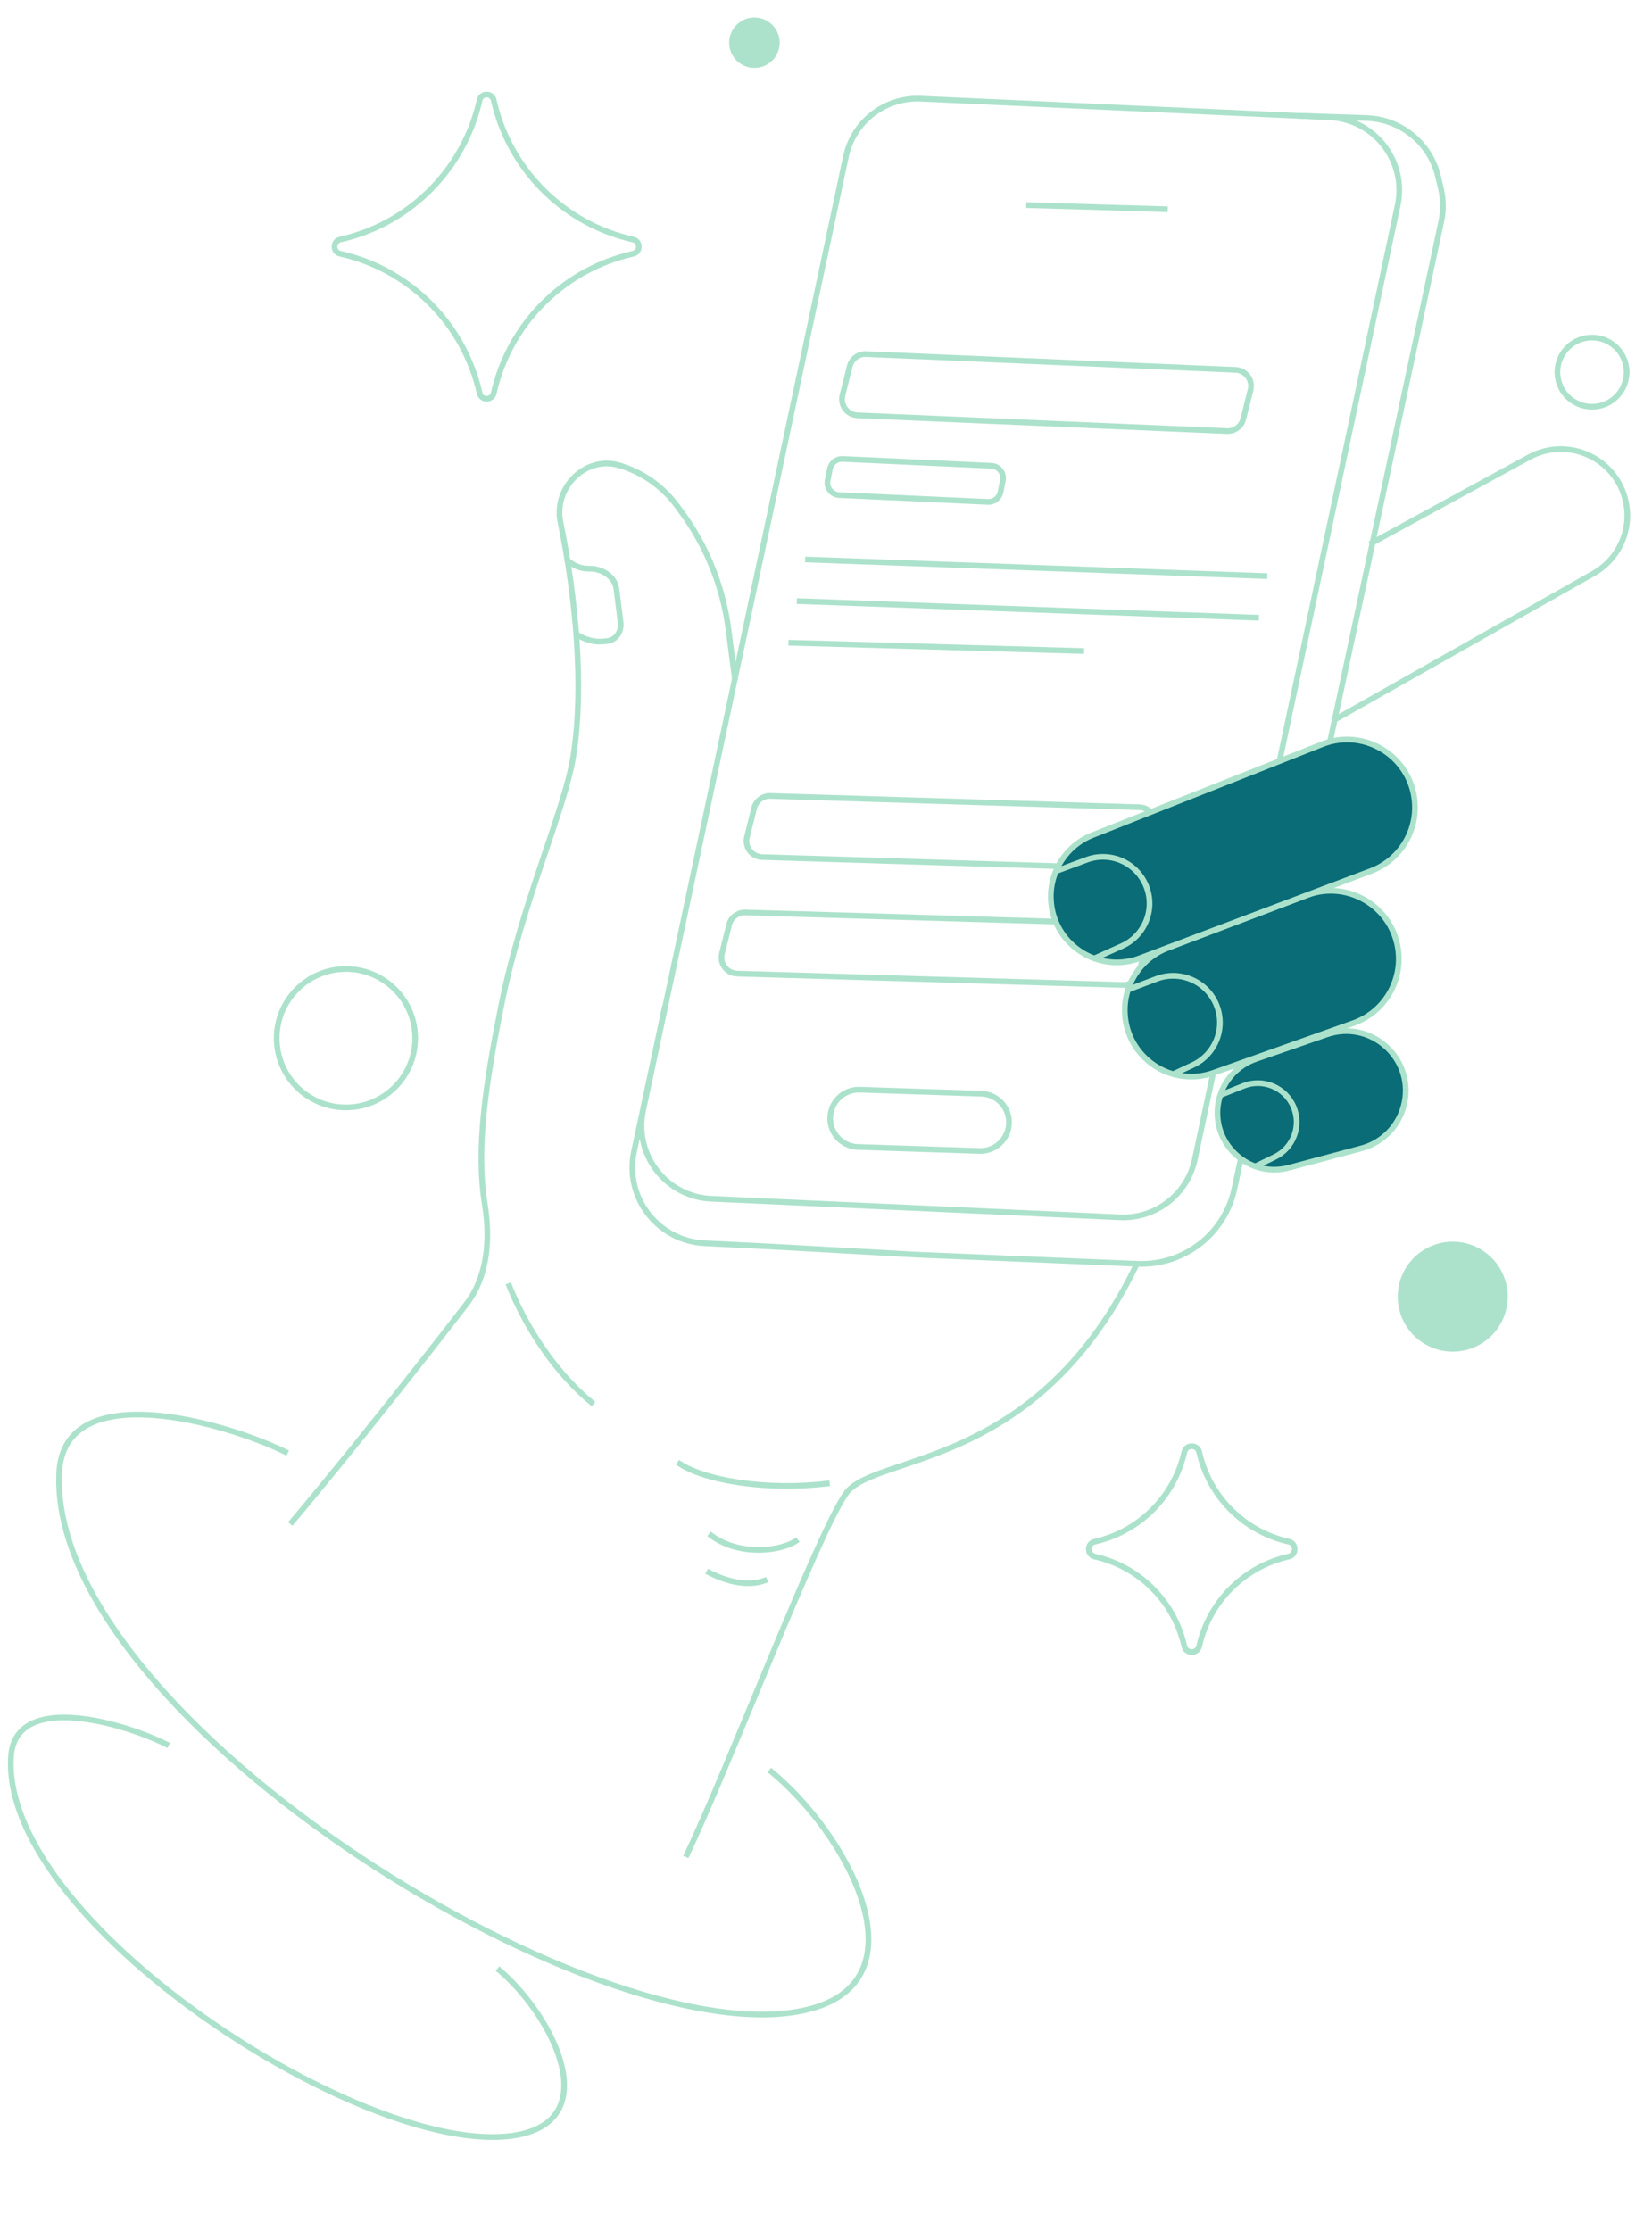 <svg width="174" height="235" viewBox="0 0 174 235" fill="none" xmlns="http://www.w3.org/2000/svg">
<path d="M140.028 12.345C144.63 12.554 147.984 16.715 147.29 21.203L147.21 21.638L125.844 122.117C125.085 125.686 121.932 128.216 118.315 128.216L117.963 128.208L74.917 126.255C70.316 126.046 66.961 121.886 67.656 117.397L67.735 116.962L89.101 16.484C89.86 12.914 93.014 10.384 96.632 10.385L96.983 10.393L140.028 12.345Z" stroke="#ACE2CC" stroke-width="0.6"/>
<path d="M136.873 12.194L143.946 12.428C147.546 12.547 150.623 15.059 151.461 18.562L151.759 19.806C152.036 20.966 152.051 22.174 151.801 23.34L130.015 125.203C128.996 129.967 124.691 133.304 119.823 133.104L96.644 132.148L80.852 131.268L74.21 130.941C69.285 130.699 65.75 126.104 66.779 121.282L70.04 106" stroke="#ACE2CC" stroke-width="0.6"/>
<path d="M77.421 71.647L76.728 66.287C76.145 61.777 74.42 57.491 71.718 53.834L71.286 53.25C69.781 51.214 67.654 49.725 65.226 49.008V49.008C61.67 47.959 58.287 51.352 59.029 54.984C60.664 62.984 61.525 72.378 60.395 79.59C59.494 85.344 54.983 94.978 52.79 105.938C51.157 114.1 50.115 120.914 51.06 126.815C51.648 130.481 51.383 134.431 49.113 137.369C37.834 151.971 30.572 160.508 30.572 160.508" stroke="#ACE2CC" stroke-width="0.6"/>
<path d="M59.697 58.938C59.697 58.938 60.544 59.893 62.003 59.893C62.029 59.893 62.055 59.893 62.08 59.893C63.383 59.879 64.757 60.703 64.92 61.996L65.367 65.538C65.484 66.461 64.947 67.361 64.028 67.505C63.57 67.576 63.072 67.61 62.624 67.542C61.359 67.351 60.613 66.705 60.613 66.705" stroke="#ACE2CC" stroke-width="0.6"/>
<path d="M144.29 57.295L161.047 48.157C165.19 45.898 170.335 48.301 171.261 52.928V52.928C171.854 55.894 170.475 58.905 167.841 60.394L140.363 75.923" stroke="#ACE2CC" stroke-width="0.6"/>
<path d="M108.088 21.603L122.998 22.041" stroke="#ACE2CC" stroke-width="0.6"/>
<path d="M81.136 83.828L120.021 85.017C121.037 85.049 121.782 85.952 121.654 86.932L121.617 87.129L120.856 90.172C120.662 90.948 119.954 91.483 119.155 91.459L80.27 90.269C79.254 90.238 78.508 89.334 78.636 88.354L78.674 88.157L79.435 85.114C79.617 84.387 80.25 83.87 80.987 83.829L81.136 83.828Z" stroke="#ACE2CC" stroke-width="0.6"/>
<path d="M78.501 96.1L119.139 97.294C120.156 97.324 120.903 98.229 120.776 99.21L120.739 99.406L119.978 102.449C119.784 103.223 119.077 103.758 118.279 103.735L77.641 102.541C76.624 102.511 75.877 101.606 76.004 100.626L76.041 100.428L76.802 97.386C76.984 96.66 77.617 96.145 78.353 96.102L78.501 96.1Z" stroke="#ACE2CC" stroke-width="0.6"/>
<path d="M72.235 195.571C76.618 186.428 86.094 161.573 89.099 157.299C92.103 153.025 109.359 155.025 119.85 132.881" stroke="#ACE2CC" stroke-width="0.6"/>
<path d="M127.818 112.988L142.56 107.752C145.52 106.7 147.451 103.845 147.325 100.706C147.129 95.814 142.196 92.554 137.618 94.29L122.991 99.838C120.172 100.907 118.353 103.658 118.475 106.67C118.665 111.386 123.37 114.567 127.818 112.988Z" fill="#096C76" stroke="#ACE2CC" stroke-width="0.6"/>
<path d="M120.078 100.909L144.406 91.729C147.289 90.641 149.151 87.829 149.027 84.751C148.829 79.83 143.833 76.578 139.253 78.389L115.072 87.951C112.326 89.037 110.566 91.741 110.685 94.691C110.876 99.424 115.645 102.582 120.078 100.909Z" fill="#096C76" stroke="#ACE2CC" stroke-width="0.6"/>
<path d="M135.768 122.983L143.399 120.944C145.727 120.322 147.494 118.423 147.945 116.056C148.85 111.314 144.286 107.369 139.724 108.95L132.261 111.537C130.304 112.215 128.836 113.857 128.379 115.877C127.387 120.27 131.416 124.145 135.768 122.983Z" fill="#096C76" stroke="#ACE2CC" stroke-width="0.6"/>
<path d="M111.218 91.753L114.464 90.551C116.905 89.647 119.627 90.806 120.668 93.192V93.192C121.742 95.657 120.633 98.528 118.18 99.63L115.302 100.923" stroke="#ACE2CC" stroke-width="0.6"/>
<path d="M118.933 104.182L121.817 103.091C124.274 102.161 127.027 103.322 128.077 105.729V105.729C129.145 108.179 128.065 111.033 125.644 112.163L123.494 113.165" stroke="#ACE2CC" stroke-width="0.6"/>
<path d="M128.545 115.333L130.967 114.369C133.028 113.549 135.367 114.52 136.241 116.559V116.559C137.102 118.568 136.232 120.899 134.266 121.853L132.252 122.83" stroke="#ACE2CC" stroke-width="0.6"/>
<path d="M71.358 154.003C73.86 155.844 80.558 157.084 87.391 156.214" stroke="#ACE2CC" stroke-width="0.6"/>
<path d="M62.516 147.876C57.786 144.024 54.919 138.686 53.532 135.163" stroke="#ACE2CC" stroke-width="0.6"/>
<path d="M84.04 162.153C82.323 163.45 77.642 163.956 74.683 161.542" stroke="#ACE2CC" stroke-width="0.6"/>
<path d="M80.806 166.359C79.034 167.118 76.757 166.739 74.427 165.479" stroke="#ACE2CC" stroke-width="0.6"/>
<path d="M91.219 37.293L130.14 38.954C131.148 38.997 131.882 39.896 131.754 40.869L131.717 41.064L130.954 44.118C130.758 44.901 130.038 45.438 129.232 45.404L90.311 43.743C89.303 43.7 88.57 42.8 88.697 41.828L88.734 41.632L89.498 38.579C89.681 37.845 90.325 37.326 91.069 37.293H91.219Z" stroke="#ACE2CC" stroke-width="0.6"/>
<path d="M90.56 114.766L103.359 115.187C105.22 115.248 106.567 116.958 106.226 118.76L106.188 118.934C105.844 120.314 104.582 121.268 103.16 121.221L90.362 120.8C88.501 120.739 87.153 119.03 87.494 117.228L87.533 117.053C87.855 115.759 88.984 114.84 90.295 114.769L90.56 114.766Z" stroke="#ACE2CC" stroke-width="0.6"/>
<path d="M84.802 58.926L133.479 60.68" stroke="#ACE2CC" stroke-width="0.6"/>
<path d="M83.923 63.309L132.601 65.062" stroke="#ACE2CC" stroke-width="0.6"/>
<path d="M83.049 67.694L114.185 68.57" stroke="#ACE2CC" stroke-width="0.6"/>
<path d="M88.75 48.336L104.412 49.056C105.158 49.09 105.711 49.74 105.648 50.464L105.627 50.61L105.385 51.82C105.259 52.449 104.692 52.892 104.051 52.863L88.389 52.144C87.643 52.11 87.09 51.46 87.153 50.736L87.173 50.59L87.415 49.38C87.534 48.79 88.04 48.363 88.631 48.336H88.75Z" stroke="#ACE2CC" stroke-width="0.6"/>
<path d="M30.31 153.038C23.639 149.715 6.711 144.982 6.235 155.107C5.007 181.223 65.079 217.972 85.941 211.401C97.109 207.883 89.229 193.055 81.033 186.414" stroke="#ACE2CC" stroke-width="0.6"/>
<path d="M17.768 183.833C13.203 181.478 1.583 178.052 1.156 185.025C0.055 203.011 41.098 228.922 55.539 224.596C63.27 222.281 57.984 211.985 52.4 207.328" stroke="#ACE2CC" stroke-width="0.6"/>
<path d="M50.515 10.548C50.682 9.805 51.687 9.758 51.959 10.409L52.003 10.548C53.601 17.64 59.017 23.226 66.009 25.067L66.69 25.233C67.434 25.4 67.481 26.405 66.829 26.677L66.69 26.722C59.598 28.319 54.012 33.733 52.17 40.725L52.003 41.406C51.835 42.15 50.831 42.197 50.559 41.545L50.515 41.406C48.917 34.315 43.502 28.729 36.51 26.888L35.828 26.722C35.084 26.555 35.037 25.549 35.689 25.277L35.828 25.233C42.919 23.636 48.507 18.222 50.349 11.23L50.515 10.548Z" stroke="#ACE2CC" stroke-width="0.6"/>
<path d="M124.737 152.942C124.914 152.155 125.976 152.106 126.264 152.794L126.311 152.942C127.337 157.493 130.812 161.079 135.3 162.261L135.738 162.367C136.524 162.545 136.573 163.607 135.885 163.895L135.738 163.941C131.186 164.966 127.6 168.441 126.417 172.929L126.311 173.366C126.134 174.153 125.071 174.202 124.784 173.514L124.737 173.366C123.711 168.815 120.235 165.23 115.748 164.048L115.31 163.941C114.524 163.763 114.475 162.702 115.163 162.414L115.31 162.367C119.862 161.342 123.448 157.867 124.63 153.379L124.737 152.942Z" stroke="#ACE2CC" stroke-width="0.6"/>
<path d="M36.437 102.053C40.464 102.053 43.73 105.317 43.73 109.344C43.73 113.37 40.464 116.634 36.437 116.634C32.409 116.634 29.144 113.37 29.144 109.344C29.144 105.317 32.409 102.053 36.437 102.053Z" stroke="#ACE2CC" stroke-width="0.6"/>
<path d="M167.682 35.551C169.695 35.552 171.328 37.184 171.328 39.197C171.328 41.21 169.695 42.843 167.682 42.843C165.667 42.843 164.034 41.21 164.034 39.197C164.034 37.184 165.668 35.551 167.682 35.551Z" stroke="#ACE2CC" stroke-width="0.6"/>
<ellipse cx="153.012" cy="136.565" rx="5.792" ry="5.791" fill="#ACE2CC"/>
<ellipse cx="79.461" cy="4.495" rx="2.66" ry="2.659" fill="#ACE2CC"/>
</svg>
